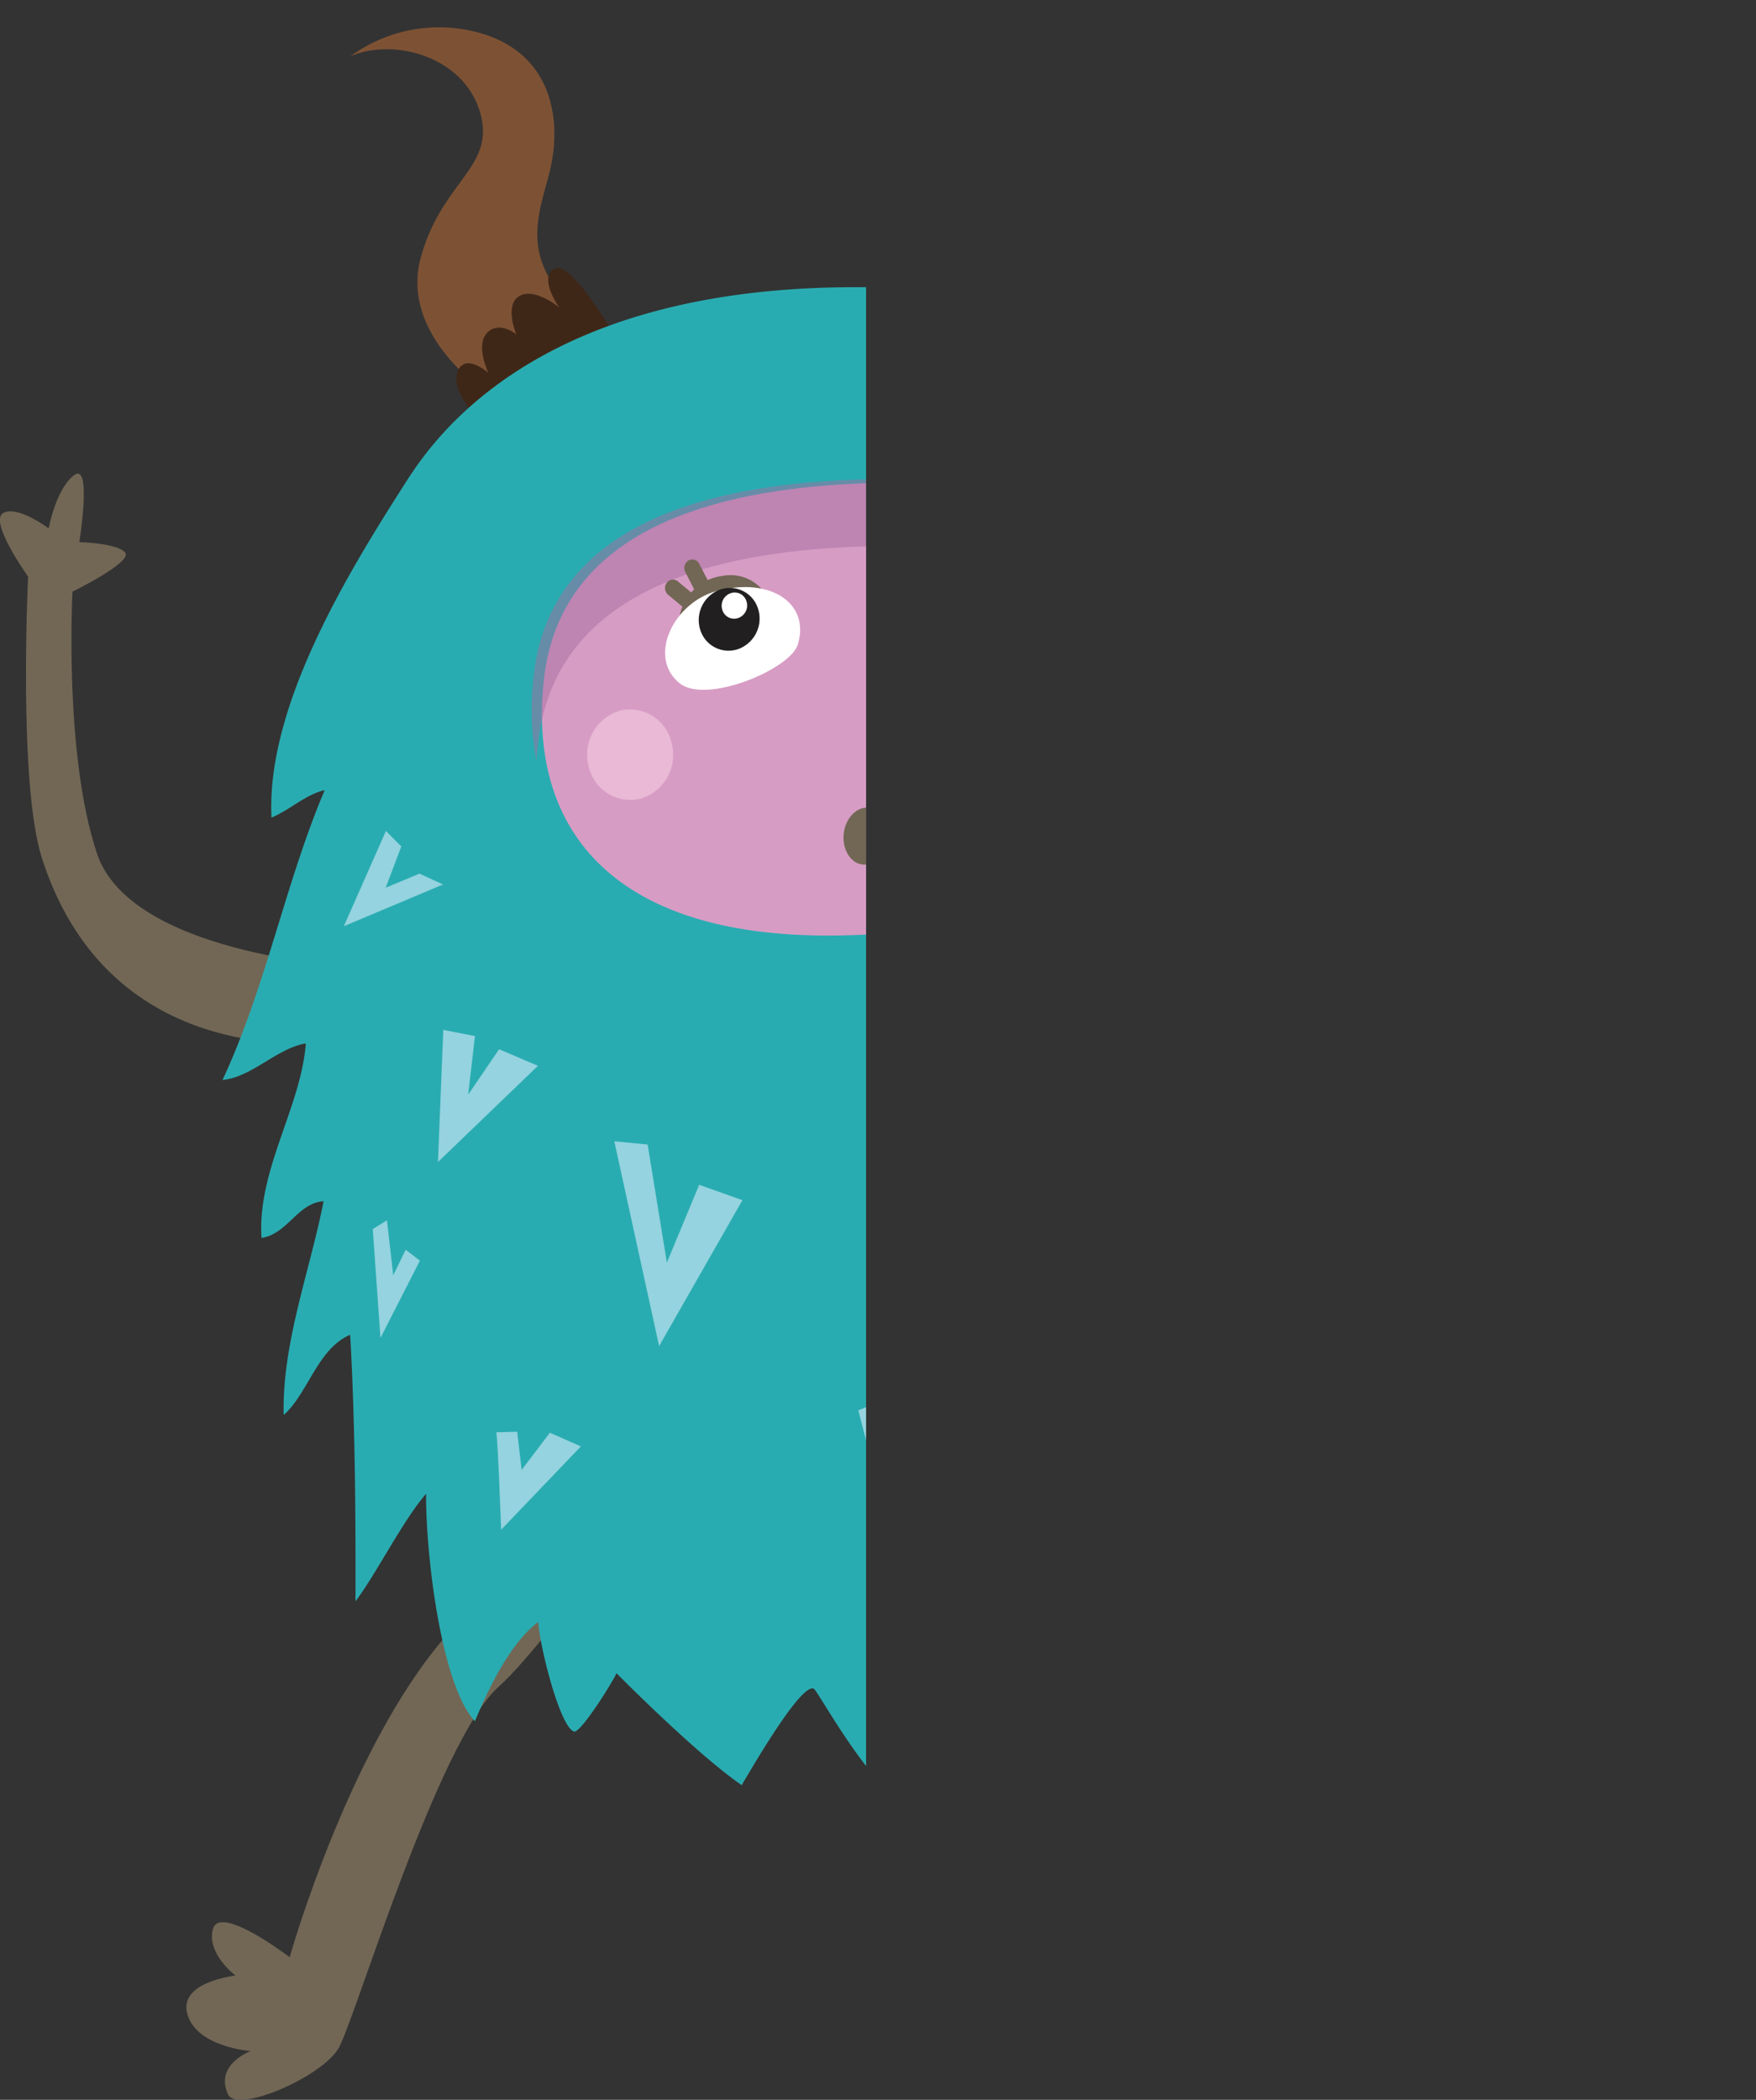 <svg xmlns="http://www.w3.org/2000/svg" xmlns:xlink="http://www.w3.org/1999/xlink" viewBox="0 0 396.22 473.84"><rect x="0" y="0" width="396.22" height="473.84" fill="#333333" stroke="none"/><defs><style>.cls-1{fill:none;}.cls-2{clip-path:url(#clip-path);}.cls-3{fill:#7d5234;}.cls-4{fill:#3f2718;}.cls-5{fill:#726755;}.cls-6{fill:#29acb1;}.cls-7{fill:#d79cc4;}.cls-8{fill:#a76da1;opacity:0.5;}.cls-9{fill:#fff;}.cls-10{fill:#221f20;}.cls-11{fill:#94d3df;}.cls-12{fill:#e9b9d5;}</style><clipPath id="clip-path" transform="translate(-15.22 6.12)"><rect class="cls-1" width="210.64" height="467.71"/></clipPath></defs><g id="圖層_2" data-name="圖層 2"><g id="圖層_1-2" data-name="圖層 1"><g class="cls-2"><path class="cls-3" d="M124.81,82.29S105.36,69.53,110.16,52s17.17-20.41,13.31-33S103.79,2.38,94.23,6.62a33.93,33.93,0,0,1,29.52-5.23c16.95,5,17.89,20.78,15.69,30.4s-7.6,19.6,5.52,32C140.75,76.8,124.81,82.29,124.81,82.29Z" transform="translate(-15.22 6.12)"/><path class="cls-4" d="M128.5,93.34s-12.15-9.28-10.09-15.57c1.81-4.47,7,.27,7,.27s-3-6.31-.25-9.1,6.57.4,6.57.4-2.81-6.57.65-8.64,9,2.54,9,2.54-4.83-6.8-1-8.76,13.88,15.79,13.88,15.79Z" transform="translate(-15.22 6.12)"/><path class="cls-3" d="M285.65,77s18.19-14.7,11.81-31.67-19-18.55-16.26-31.43,18.06-18.59,28-15.35A33.73,33.73,0,0,0,279.3-3.59c-16.4,6.76-15.9,22.52-12.83,31.86s9.36,18.73-2.56,32.42C269.28,73.21,285.65,77,285.65,77Z" transform="translate(-15.22 6.12)"/><path class="cls-4" d="M283,88.41s11.24-10.49,8.61-16.53c-2.2-4.26-6.88,1-6.88,1s2.42-6.58-.59-9.07-6.5,1.07-6.5,1.07,2.19-6.83-1.43-8.53-8.69,3.45-8.69,3.45,4.18-7.27.17-8.81-12.37,17.13-12.37,17.13Z" transform="translate(-15.22 6.12)"/><path class="cls-5" d="M93.86,211.88c-1.07,0-49.22-2.89-56.75-25.37s-5.53-59.12-5.53-59.12,13.72-6.72,11.86-8.85-10.32-2.32-10.32-2.32,2.93-18.24-1.2-15.1-5.71,12-5.71,12S19,107.72,15.87,109.7,21.56,124,21.56,124s-2.29,46.73,3.14,63.59c16.44,51.09,69.53,41,69.53,41Z" transform="translate(-15.22 6.12)"/><path class="cls-5" d="M304.41,164.09c1,.41,47.06,15.57,61.53-2.7s24.69-53.33,24.69-53.33S380,96.67,382.43,95.37,392.87,97,392.87,97s3.27-18.17,6.1-13.7,1.38,13.39,1.38,13.39,8.6-2.4,10.82.6-10.05,11.32-10.05,11.32-13.27,44.63-23.92,58.41c-32.26,41.75-78.65,12.55-78.65,12.55Z" transform="translate(-15.22 6.12)"/><path class="cls-5" d="M251.83,331.49s60.64,16.37,86.23,38.09S360.51,433,360.51,433s14.54-13.51,16.63-8.15-4.1,11-4.1,11,13.12.05,11.59,7.65-13.46,9.65-13.46,9.65,8.42,2.16,6,9.2c-1.6,4.6-21.54-1.76-25.77-7.92S343,397.33,327.64,385.3c-14.48-11.32-64.8-28.75-64.8-28.75Z" transform="translate(-15.22 6.12)"/><path class="cls-5" d="M179.73,291.16S142,336,118.5,360.18s-37.92,75.36-37.92,75.36-15.69-12-17.29-6.43,5.08,10.58,5.08,10.58-13.06,1.37-10.85,8.78,14.26,8.24,14.26,8.24-8.19,3-5.12,9.77c2,4.41,21.29-3.93,25-10.49s22.3-69.16,36.05-81.47c13-11.64,45.36-59.58,45.36-59.58Z" transform="translate(-15.22 6.12)"/><path class="cls-6" d="M216.18,58.82C142.91,56.4,116.41,87.71,107.24,102c-13.08,20.39-32,50.94-30.76,76.38,4.17-1.74,7.72-5.24,12-6.19-8.9,20.95-13.27,44.49-23.06,65.4,6.7-.66,12.13-7.08,18.81-8.27-1.09,14.43-11,28.58-10,43.91,5.91-.92,8.13-7.88,14-8.29-3,15.54-9.4,32-9,48.24,5.47-4.82,7.66-15,15-18.09,1.11,19.28,1.26,40.69,1.2,60.13,4.58-6,10.7-18.26,15.94-24.27-.14,12.89,3.23,42.91,11,51.35,3.17-7.6,8-17.68,14.3-22.41.37,5.75,4.89,23.62,8.06,24.73,1.43.5,8.71-11.14,9.6-13.17,0,0,17.8,18.07,28.24,25.26,3.19-5.41,13.56-23.12,16.27-21.75,1,.48,12.86,22.92,22.09,27,2.39-8,9.4-19.26,13.23-17.93,0,0,10.2,23,10.53,31,6-7.51,12-22.17,19.35-29.92,5.42,3.89,8.87,17.1,12.73,23.53,3.12-8.83,12.26-27.65,12.26-27.65,3-.26,13.78,9.83,16.81,17.75a81.6,81.6,0,0,0,4.83-38.45c10.84,2.91,18,6.65,28.34,8.51-3.69-7.36-4.68-15.93-7.87-23.38,6.21,2.82,11.56,9.57,19.06,8.32-3.5-11-13.85-23.46-14.91-35.29,7.49,1.69,14.88,7.46,22,10.59-.18-16.34-11.78-32.41-19.67-45.58a195.39,195.39,0,0,0,20-4.62c-4.05-8.64-17.9-25.57-27-30.62,5.77-1.78,14.56,2.91,21.67,6.52.08-8.73-13.42-32.44-19.9-38.5,7.68.71,8.8,2.54,15.1,4.91-2.31-9.76-7.48-16.23-14-24,9.45,1.74,6.1-1.06,12.53,2.19C346.94,188.68,322.89,62.33,216.18,58.82Z" transform="translate(-15.22 6.12)"/><path class="cls-7" d="M206.67,103.1c-28.76,1.55-64.87,9.53-68.71,44s16.16,59,67.46,57.86,78.68-17.75,78.36-45.62C283.36,122.57,259.73,100.25,206.67,103.1Z" transform="translate(-15.22 6.12)"/><path class="cls-8" d="M136.67,161.39c3.83-34.49,39.94-42.48,68.71-44,47-2.53,70.9,14.7,76,44.24.07-1,.1-2,.09-3.08-.43-36.79-24.06-59.11-77.12-56.26-28.76,1.55-64.87,9.53-68.7,44a63.21,63.21,0,0,0,.62,19.41C136.39,164.28,136.51,162.85,136.67,161.39Z" transform="translate(-15.22 6.12)"/><path class="cls-5" d="M178.52,123.79a12.29,12.29,0,0,0-3.62,1l-1.9-3.67a1.75,1.75,0,0,0-2.44-.76h0a2,2,0,0,0-.71,2.6l2,3.91c-.24.23-.46.46-.67.7l-3-2.49a1.73,1.73,0,0,0-2.53.33,2,2,0,0,0,.31,2.68l3.23,2.68a10.13,10.13,0,0,0-.58,1.93,1.91,1.91,0,0,0,1.45,2.23,1.82,1.82,0,0,0,2.1-1.54,7.64,7.64,0,0,1,6.8-5.85,5.83,5.83,0,0,1,6.29,2.94,1.75,1.75,0,0,0,2.4.89l.08,0a2,2,0,0,0,.76-2.51A9.42,9.42,0,0,0,178.52,123.79Z" transform="translate(-15.22 6.12)"/><path class="cls-5" d="M245.76,123.79a12.29,12.29,0,0,1,3.62,1l1.9-3.67a1.75,1.75,0,0,1,2.44-.76h0a2,2,0,0,1,.71,2.6l-2,3.91c.24.23.46.46.67.7l3-2.49a1.73,1.73,0,0,1,2.53.33,2,2,0,0,1-.31,2.68l-3.23,2.68a10.13,10.13,0,0,1,.58,1.93,1.91,1.91,0,0,1-1.45,2.23,1.81,1.81,0,0,1-2.09-1.54,7.68,7.68,0,0,0-6.81-5.85,5.8,5.8,0,0,0-6.28,2.94,1.76,1.76,0,0,1-2.41.89l-.08,0a2,2,0,0,1-.76-2.51A9.42,9.42,0,0,1,245.76,123.79Z" transform="translate(-15.22 6.12)"/><path class="cls-9" d="M247.32,127.23c-12.1-3.23-21.15,2.86-18.21,12.16,1.75,5.54,20.71,13.49,26.67,8.65C263,142.16,257.12,129.84,247.32,127.23Z" transform="translate(-15.22 6.12)"/><path class="cls-10" d="M251,136.23a6.66,6.66,0,0,1-8.8,4,7.33,7.33,0,0,1-4.1-9.19,6.66,6.66,0,0,1,8.8-4A7.32,7.32,0,0,1,251,136.23Z" transform="translate(-15.22 6.12)"/><path class="cls-9" d="M246,131.62a2.77,2.77,0,0,1-3.67,1.67,3,3,0,0,1-1.71-3.83,2.77,2.77,0,0,1,3.67-1.67A3,3,0,0,1,246,131.62Z" transform="translate(-15.22 6.12)"/><path class="cls-9" d="M177,127.23c12.1-3.23,21.15,2.86,18.21,12.16-1.75,5.54-20.71,13.49-26.67,8.65C161.25,142.16,167.16,129.84,177,127.23Z" transform="translate(-15.22 6.12)"/><path class="cls-10" d="M173.3,136.23a6.66,6.66,0,0,0,8.8,4,7.33,7.33,0,0,0,4.1-9.19,6.66,6.66,0,0,0-8.8-4A7.32,7.32,0,0,0,173.3,136.23Z" transform="translate(-15.22 6.12)"/><path class="cls-9" d="M178.24,131.62a2.77,2.77,0,0,0,3.67,1.67,3,3,0,0,0,1.71-3.83,2.77,2.77,0,0,0-3.67-1.67A3,3,0,0,0,178.24,131.62Z" transform="translate(-15.22 6.12)"/><path class="cls-5" d="M215.67,183.34c-.49,3.54-3.14,6-5.91,5.62s-4.63-3.65-4.14-7.19,3.14-6.05,5.91-5.61S216.16,179.81,215.67,183.34Z" transform="translate(-15.22 6.12)"/><polygon class="cls-11" points="100.02 232.4 98.82 262.22 121.38 240.51 112.61 236.77 105.64 247.01 107.17 233.8 100.02 232.4"/><polygon class="cls-11" points="138.61 257.54 148.72 303.76 167.52 270.83 157.76 267.36 150.47 284.92 146.13 258.27 138.61 257.54"/><polygon class="cls-11" points="234.22 251.59 251.49 277.51 256.22 240.61 247.87 245.1 247.96 262.88 238.4 249.34 234.22 251.59"/><path class="cls-11" d="M301.55,263.59C302.42,265,316,286.38,316,286.38l2.17-32.3-7.63,3.18.68,11.5-5.22-8.6Z" transform="translate(-15.22 6.12)"/><polygon class="cls-11" points="283.99 201.35 303.07 219.53 298.95 187.26 293.31 192.14 297.09 207.8 288.28 197.4 283.99 201.35"/><polygon class="cls-11" points="193.66 318.26 200.84 345.8 213.36 315.13 205.73 316.09 200.75 330.24 197.47 316.67 193.66 318.26"/><path class="cls-11" d="M127.19,317.08c.38,1.57,1.1,22,1.1,22l18-18.81-7-3.09-6.37,8.4-1-8.62Z" transform="translate(-15.22 6.12)"/><polygon class="cls-11" points="84.11 277.35 85.85 301.92 94.75 284.47 91.53 282.01 88.73 287.78 87.31 275.37 84.11 277.35"/><polygon class="cls-11" points="260.54 332.37 270.62 350.22 270.46 321.32 265.55 324.88 266.47 335.21 262.37 329.09 260.54 332.37"/><polygon class="cls-11" points="224.13 368.41 230.43 394.52 242.13 369.09 236.32 366.77 231.46 379.22 229.05 367.07 224.13 368.41"/><polygon class="cls-11" points="87.08 187.51 77.58 209.01 99.96 199.59 94.65 197.14 87.03 200.32 90.55 191.01 87.08 187.51"/><path class="cls-12" d="M166.78,161.64a10.33,10.33,0,0,1-7,12.47,9.63,9.63,0,0,1-11.75-7.38,10.32,10.32,0,0,1,7-12.47A9.63,9.63,0,0,1,166.78,161.64Z" transform="translate(-15.22 6.12)"/><path class="cls-12" d="M269.49,168.8c1.32,5.48-1.8,11.06-7,12.46a9.62,9.62,0,0,1-11.75-7.38c-1.32-5.48,1.79-11.06,7-12.46A9.63,9.63,0,0,1,269.49,168.8Z" transform="translate(-15.22 6.12)"/></g></g></g></svg>